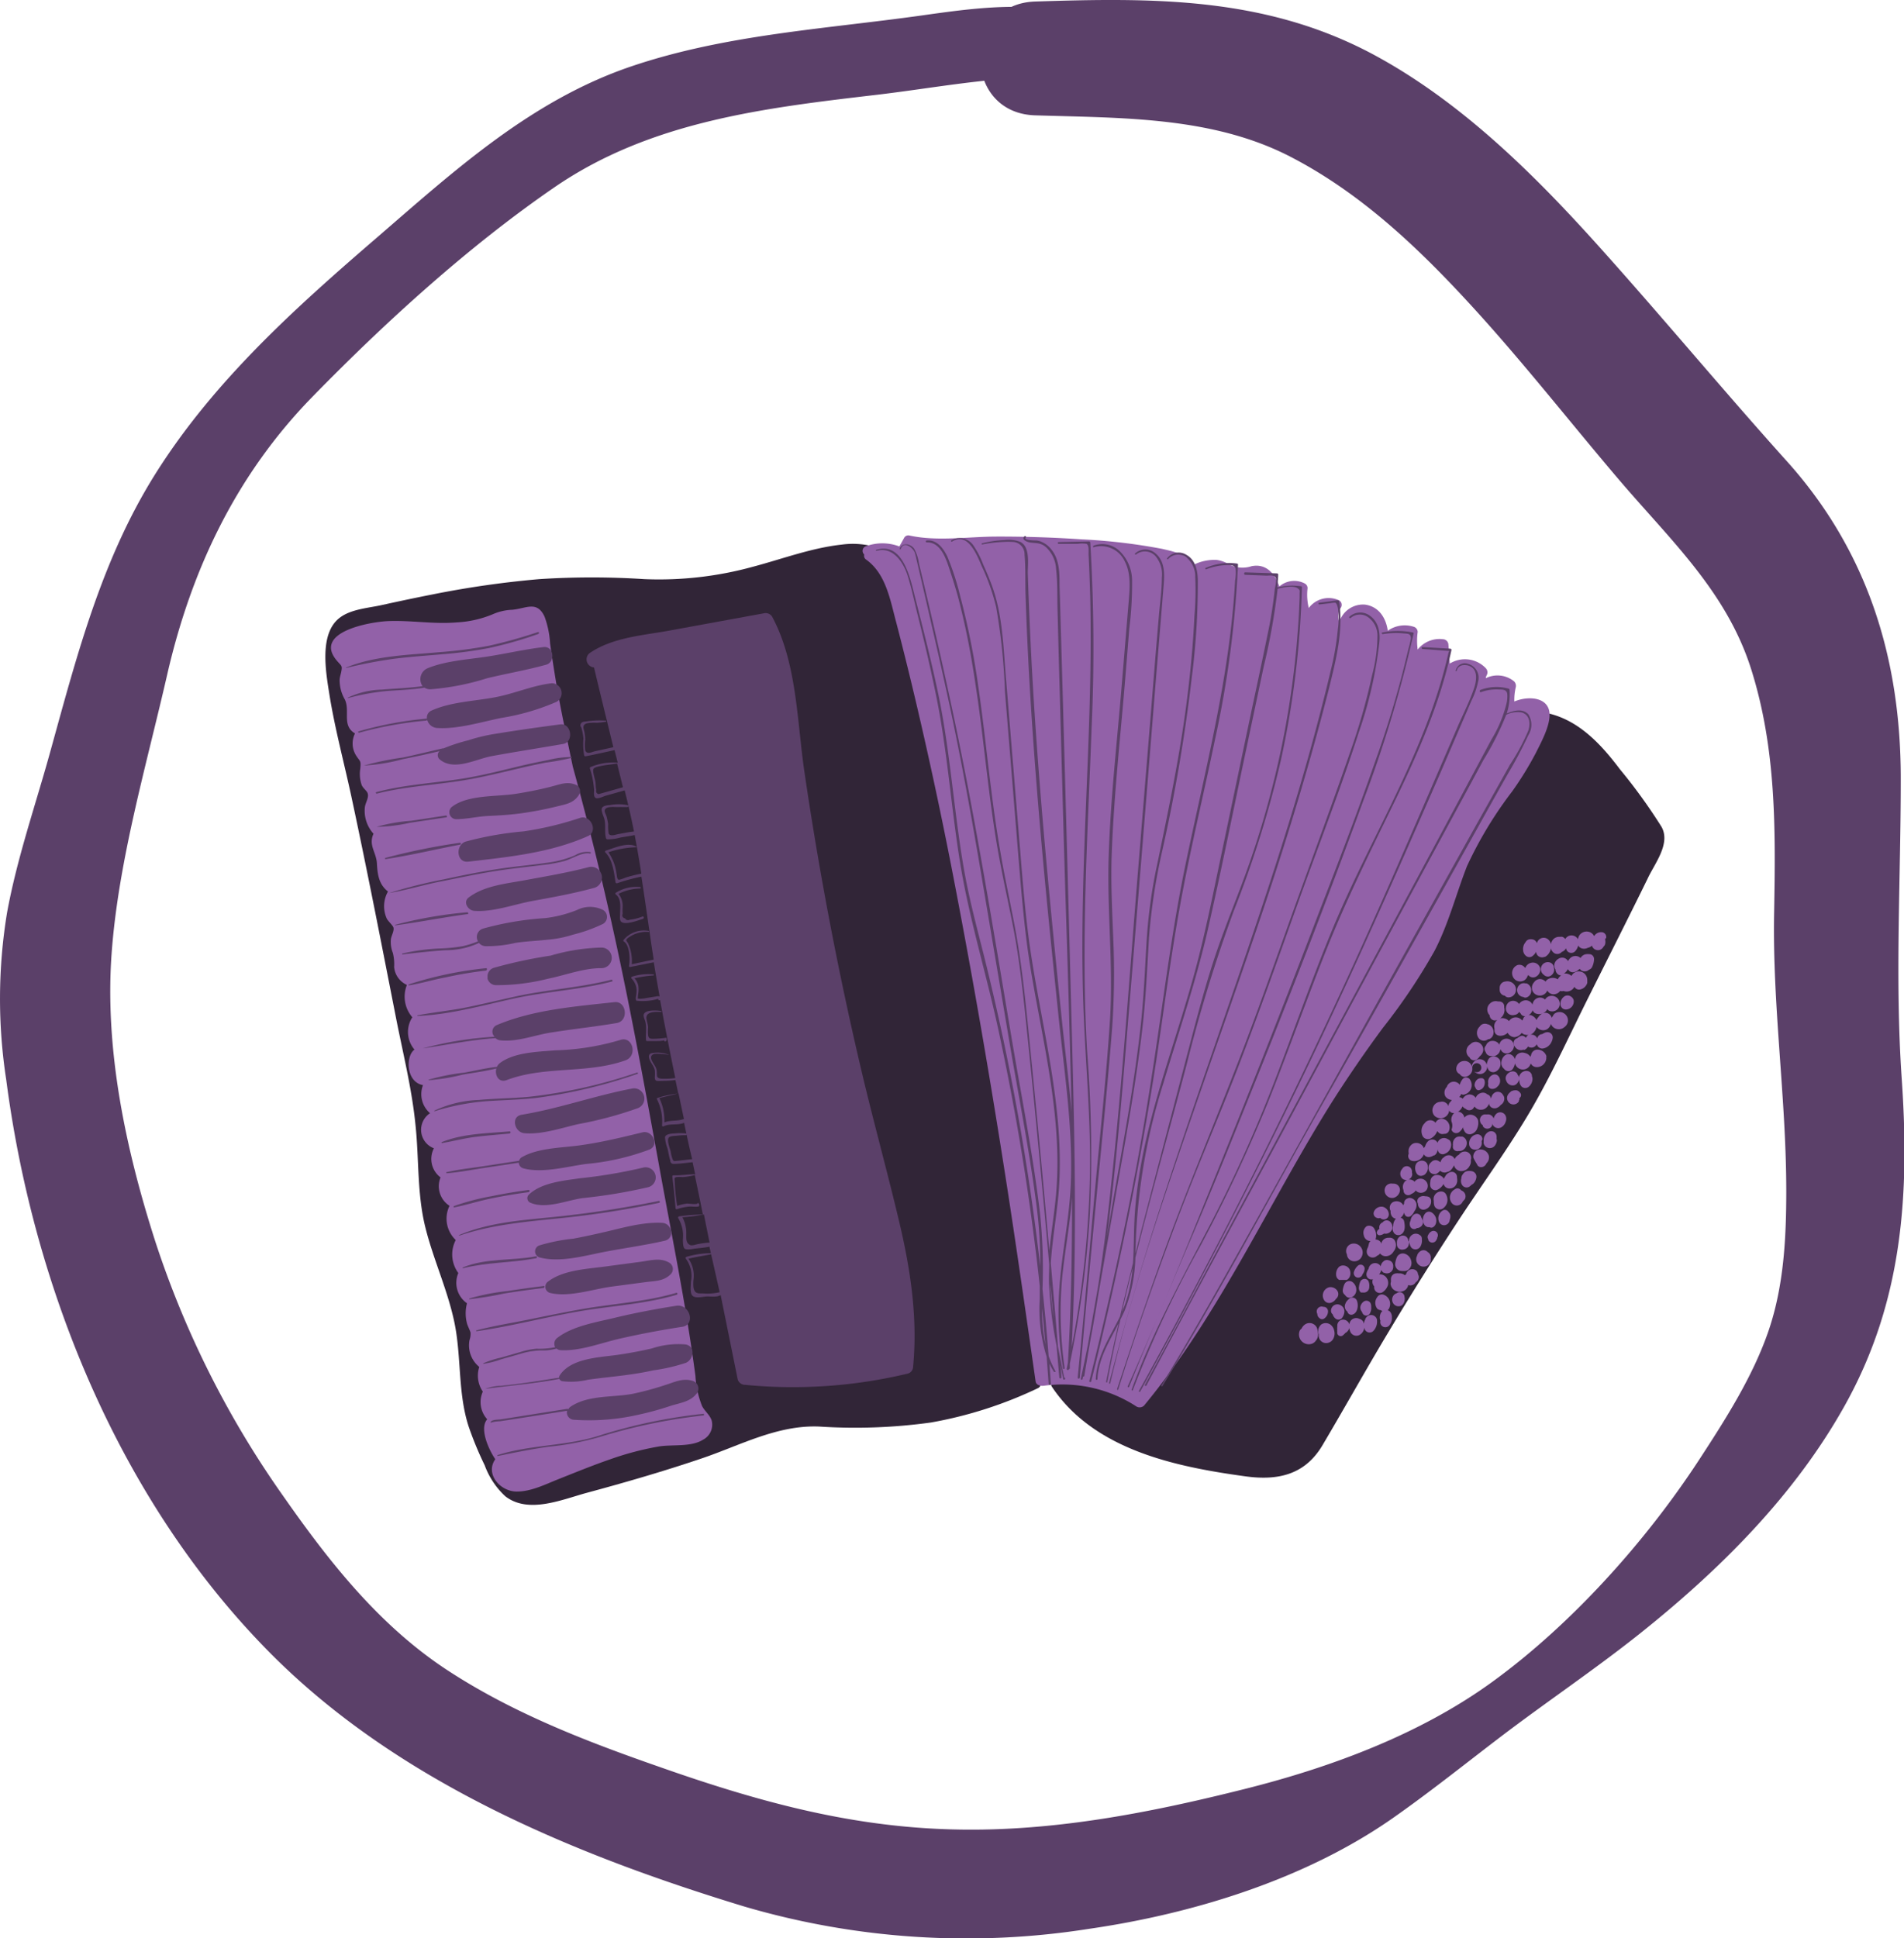 <svg xmlns="http://www.w3.org/2000/svg" viewBox="0 0 235.46 239.63">
  <defs>
    <style>
      .cls-1 {
        fill: #5b4069;
      }

      .cls-2 {
        fill: #312537;
      }

      .cls-3 {
        fill: #9261a8;
      }
    </style>
  </defs>
  <title>Ресурс 9accordeon</title>
  <g id="Слой_2" data-name="Слой 2">
    <g id="Слой_33" data-name="Слой 33">
      <path class="cls-1" d="M139.16,5.42C133.1-.93,121.65.84,113.92,1.92c-12,1.68-24.23,2.36-35.8,6.27C65.75,12.37,56.3,21,46.58,29.4,36.4,38.17,26.33,47.22,19.14,58.71,12.55,69.25,9.52,81,6.24,92.85c-1.83,6.64-4.13,13.21-5.37,20a65.55,65.55,0,0,0-.1,20.64c3.37,25.87,14.13,52.29,32.76,71C49.31,220.33,71,229.31,92.07,235.72a97.49,97.49,0,0,0,42.62,2.75c12.85-1.86,26.65-6.1,37.44-13.61,4.6-3.21,9.11-6.83,13.59-10.24,5.61-4.26,11.46-8.19,17-12.59,9.94-7.92,19.22-17.13,25.45-28.32,7.16-12.86,8-26.11,7-40.47-.84-12.37-.1-24.6-.11-37,0-14.77-4.07-28.07-14.08-39.21-7.81-8.68-15.26-17.66-23.06-26.35-8.23-9.18-17.4-18.28-28.4-24.11C156.28-.39,142.6-.29,128,.19c-9,.3-9.07,13.78,0,14.07,10.72.34,22,.11,31.72,5.19,8.42,4.38,15.36,10.89,21.75,17.81,6.54,7.07,12.46,14.67,18.7,22,6.39,7.51,13.37,13.87,16.41,23.54,3.09,9.83,3,19.7,2.82,29.89-.24,11.6,1.5,23,1.5,34.59,0,5.75-.3,11.64-2.15,17.13-1.93,5.71-5.38,11.1-8.66,16.12-6.59,10.08-15.75,20.29-25.52,27.39-8.9,6.47-19.87,10.55-30.52,13.23-12.16,3.06-24.56,5.47-37.15,5-12.43-.44-23.63-3.58-35.29-7.68C72.74,215.38,63.94,212,56,206.93c-8.75-5.53-15.1-13.56-21-22a117.72,117.72,0,0,1-15.82-31.52c-3.62-11.28-6.24-23.59-5.38-35.48.83-11.53,4.33-23.36,6.9-34.63,3-13,8.56-24.67,18-34.31,9-9.21,19.28-18.57,29.89-25.85,11.86-8.14,25.91-9.79,39.85-11.42,4.3-.51,8.57-1.22,12.88-1.69,3.37-.36,10-2.23,13,.2,3.37,2.72,8-1.59,4.86-4.86Z"/>
    </g>
    <g id="Слой_135" data-name="Слой 135">
      <g id="Слой_136" data-name="Слой 136">
        <path class="cls-2" d="M115.65,87.45c-1-5.54-1.94-11.23-4.42-16.29a.82.82,0,0,0,.21-1.12,5.39,5.39,0,0,0-1.94-1.89c-.1-.15-.2-.31-.31-.46a.46.46,0,0,0-.75,0,10,10,0,0,0-4.33-.36c-3.73.4-7.37,1.78-11,2.74a43.76,43.76,0,0,1-13.42,1.53,101.16,101.16,0,0,0-13,0A119.59,119.59,0,0,0,53.5,73.49c-2.15.42-4.3.88-6.44,1.35-1.6.34-3.65.49-5,1.5-2.64,1.94-1.76,6.76-1.33,9.49.7,4.38,1.89,8.71,2.81,13.06,1.91,8.92,3.65,17.88,5.41,26.84.87,4.45,2,8.92,2.44,13.44.44,4.22.18,8.46,1.22,12.61,1,4,2.77,7.76,3.6,11.8.86,4.22.4,8.6,1.73,12.74a42.3,42.3,0,0,0,2,4.84A9.77,9.77,0,0,0,62.5,185c2.88,2.22,7.06.37,10.12-.45,4.78-1.29,9.53-2.67,14.22-4.26s9.28-4.12,14.44-3.92a68.2,68.2,0,0,0,13.85-.5,51.48,51.48,0,0,0,13.26-4.26.71.71,0,0,0,.35-.61C125.47,143,120.81,115.13,115.65,87.45Z"/>
        <path class="cls-2" d="M205.47,102.22a67.17,67.17,0,0,0-5.14-7.11c-2.49-3.31-5.45-6.45-9.69-7.07a2,2,0,0,0-2.11-.88c-.6.1-.47,1.15.14,1.07a1.37,1.37,0,0,1,.81.1.94.94,0,0,0,.28,1.15,9.26,9.26,0,0,1-1,2.28l-1.52,2.62c-1,1.74-2,3.48-3,5.23l-5.75,9.87c-1.89,3.24-3.79,6.49-6,9.55-2,2.78-4.15,5.39-6,8.24a69.45,69.45,0,0,0-4.67,9.08q-2.35,5.07-4.91,10.06c-3.36,6.55-7,13-10.82,19.24-1.91,3.13-4,7.3-8.31,6-2.5-.75-4.91-2.37-7.51-1a.57.57,0,0,0-.2.78c5.19,7.8,15.21,9.9,23.9,11.09,4,.56,7.37-.14,9.56-3.81,2.75-4.64,5.37-9.35,8.16-14s5.68-9.26,8.66-13.8c2.81-4.29,5.84-8.45,8.48-12.84,2.8-4.65,5.05-9.64,7.47-14.49s5-9.94,7.44-14.92C204.58,106.82,206.65,104.31,205.47,102.22Z"/>
      </g>
      <g id="Слой_137" data-name="Слой 137">
        <path class="cls-3" d="M187.27,86.73a6.91,6.91,0,0,1,.17-1.73.78.78,0,0,0-.21-.77,3.25,3.25,0,0,0-3.49-.38c0-.17.11-.34.18-.52a.76.76,0,0,0-.2-.74,3.56,3.56,0,0,0-4.43-.55c-.06-.77-.11-1.54-.17-2.32a.7.7,0,0,0-.69-.69,3.42,3.42,0,0,0-3.11,1.28,7.92,7.92,0,0,1,0-2.18.68.68,0,0,0-.49-.64,3.64,3.64,0,0,0-3.21.49c-.22-1.58-1.1-3-2.83-3.23a3.07,3.07,0,0,0-3.16,2.15,1.9,1.9,0,0,1,.21-1.8.64.64,0,0,0-.23-.87,3.07,3.07,0,0,0-3.76.94,6.88,6.88,0,0,1-.15-2.45.65.65,0,0,0-.31-.56,2.8,2.8,0,0,0-3.18.35c-.54-1.54-1.57-2.87-3.43-2.51a3.62,3.62,0,0,1-2.77-.21,4,4,0,0,0-1.52-.56,5.71,5.71,0,0,0-2.94.63c-.51-1.3-2.55-1.7-3.83-2a71.32,71.32,0,0,0-10-1.18c-3.51-.24-7-.35-10.52-.34s-7.27.62-10.72-.13a.59.59,0,0,0-.65.26l-.61,1.09a5.9,5.9,0,0,0-4.2,0,.6.6,0,0,0-.14,1,.55.55,0,0,0,.21.61c2.49,1.76,3,5.05,3.75,7.81.86,3.3,1.68,6.62,2.46,9.93q2.38,10.13,4.37,20.33c2.61,13.39,4.92,26.85,7,40.33,1.19,7.73,2.29,15.48,3.4,23.22.06.45.59.59,1,.54a16.78,16.78,0,0,1,11.48,2.57.79.79,0,0,0,.94-.13c9.45-11.46,15.4-25.05,23.25-37.55q3-4.71,6.29-9.16a72.37,72.37,0,0,0,6.39-9.53c1.73-3.34,2.65-7,4-10.45A49,49,0,0,1,187,97.85a40.48,40.48,0,0,0,2.92-4.74c.67-1.33,1.78-3.36,1.71-4.87C191.52,86.17,189,86,187.27,86.73Z"/>
        <path class="cls-3" d="M88,175.59c-.23-.67-.86-1.13-1.18-1.76A11.87,11.87,0,0,1,86,170.1c-1.17-8.87-3-17.66-4.58-26.46-1.64-9-3.28-18-5.21-26.93q-2.39-11.07-5.38-21.95c-.75-3.64-1.55-7.27-2.15-10.94-.23-1.42-.45-2.83-.65-4.25a11.49,11.49,0,0,0-.69-3.34c-.94-2-2.25-1-4-.84a6.58,6.58,0,0,0-2.42.56,13.35,13.35,0,0,1-4.46,1c-2.86.24-5.64-.28-8.49-.16-2.27.1-9.44,1.38-6.22,5,.49.56.59.51.46,1.22-.06.33-.18.65-.21,1a4.77,4.77,0,0,0,.65,2.48c.67,1.44-.41,3.21,1.25,4.19a2.79,2.79,0,0,0,.1,2.67c.53.86.66.59.55,1.71a4.12,4.12,0,0,0,.18,2c.15.38.61.68.73,1,.2.54-.27,1.16-.34,1.75a4.22,4.22,0,0,0,1.07,3.27c-.65,1.42.35,2.31.42,3.66s.23,2.6,1.37,3.48a3.7,3.7,0,0,0-.15,3.35c.12.27.77.86.83,1.12.1.42-.27,1-.32,1.43a3.63,3.63,0,0,0,.24,1.69,5.68,5.68,0,0,1,.16,1.74,2.68,2.68,0,0,0,1.58,2.22,3.9,3.9,0,0,0,.67,4,3.35,3.35,0,0,0,.27,4c-1.1.74-1.09,4,1.05,4.39a3.1,3.1,0,0,0,.87,3.47,2.45,2.45,0,0,0,.48,4.34,2.85,2.85,0,0,0,.82,3.6,2.87,2.87,0,0,0,1.11,3.51,3.63,3.63,0,0,0,.77,4.23,3.86,3.86,0,0,0,.32,4.08,3.08,3.08,0,0,0,1.07,3.74,4.89,4.89,0,0,0,0,2.49c.05.23.4.93.44,1.14a2.38,2.38,0,0,1-.13.93A3.44,3.44,0,0,0,59.27,169a3.48,3.48,0,0,0,.44,3.05,3.15,3.15,0,0,0,.54,3.42c-1,1.15.19,3.76,1,4.94-1.29,1.84.62,4,2.66,4,1.81,0,3.59-.92,5.24-1.57,2.11-.84,4.22-1.7,6.37-2.44a36.71,36.71,0,0,1,5.93-1.56c1.66-.28,4.05.1,5.52-.86A2.08,2.08,0,0,0,88,175.59Z"/>
        <path class="cls-3" d="M163,164.82a2.21,2.21,0,0,0-.06-.34s0-.07,0,0a1,1,0,0,0-1.44-.8,1.22,1.22,0,0,0-.54.58,1,1,0,0,0-.2.2,1.21,1.21,0,0,0,1.34,1.71,1,1,0,0,0,.64-.44.66.66,0,0,0,.12-.17A1.28,1.28,0,0,0,163,164.82Z"/>
        <path class="cls-3" d="M165,164.53a1.25,1.25,0,0,0-.51-.79,1,1,0,0,0-1.08,0,1.1,1.1,0,0,0-.32,1.24,1,1,0,0,0,.11.61.92.92,0,0,0,1,.44,1,1,0,0,0,.71-.57A1.38,1.38,0,0,0,165,164.53Z"/>
        <path class="cls-3" d="M170.27,163.09a.75.75,0,0,0-1-.45.79.79,0,0,0-.46.55.37.37,0,0,0-.07.14,1,1,0,0,0-.06.33l-.09-.23a.71.71,0,0,0-.48-.37.8.8,0,0,0-.43-.1.84.84,0,0,0-.81.8.75.75,0,0,0-.29-.44.77.77,0,0,0-.85-.07.76.76,0,0,0-.35.7.41.41,0,0,0,0,.11.66.66,0,0,0,0,.28.8.8,0,0,0,0,.31.6.6,0,0,0,0,.23.44.44,0,0,0,.63.26,2,2,0,0,0,.37-.35.54.54,0,0,0,.15-.09,1,1,0,0,0,.33-.51,1.67,1.67,0,0,0,.18.56.82.82,0,0,0,1.1.29,1.22,1.22,0,0,0,.54-.7,1.85,1.85,0,0,0,0-.23,1.22,1.22,0,0,0,.14.33.66.66,0,0,0,1,.13A1.67,1.67,0,0,0,170.27,163.09Z"/>
        <path class="cls-3" d="M172,162.31h0a.67.67,0,0,0-.34-.3l-.07,0a.79.79,0,0,0,.23-.33,1.21,1.21,0,0,0-.75-1.62.67.67,0,0,0-.75.31,1.17,1.17,0,0,0,0,1.43.7.7,0,0,0,.45.18.8.8,0,0,0,.19.13.55.55,0,0,0-.19.21,1.28,1.28,0,0,0-.11.82.47.47,0,0,0,.06.15h0a.63.63,0,0,0,.29.72.65.65,0,0,0,.76-.1,1.41,1.41,0,0,0,.36-.84.59.59,0,0,0,0-.14A1.1,1.1,0,0,0,172,162.31Z"/>
        <path class="cls-3" d="M173.69,160.35h0a.6.6,0,0,0-.75-.57.9.9,0,0,0-.24.12.84.84,0,0,0-.31.19.87.87,0,0,0-.09,1.06.78.78,0,0,0,1,.27.87.87,0,0,0,.39-.62A.84.84,0,0,0,173.69,160.35Z"/>
        <path class="cls-3" d="M169.57,161.58a1,1,0,0,0-.09-.48h0a.58.58,0,0,0-.77-.22,1,1,0,0,0-.47.64.76.76,0,0,0,.17.64,2.56,2.56,0,0,0,.11.24.51.51,0,0,0,.88,0A1.35,1.35,0,0,0,169.57,161.58Z"/>
        <path class="cls-3" d="M167.82,160.86a.6.6,0,0,0-1-.26c.09-.06-.09.08-.09.07l-.1.11a1.12,1.12,0,0,0-.25.4.81.81,0,0,0,.16.91l.08.06a.5.5,0,0,0,.73.34C167.92,162.24,168,161.35,167.82,160.86Z"/>
        <path class="cls-3" d="M165.82,161.39a.79.79,0,0,0-1.21.79.55.55,0,0,0,.2.32,1.05,1.05,0,0,0,.41.57.58.58,0,0,0,.8-.21,1.35,1.35,0,0,0,.24-.72A.85.85,0,0,0,165.82,161.39Z"/>
        <path class="cls-3" d="M164.23,162.11a.58.58,0,0,0-.27-.47.64.64,0,0,0-.31-.07.61.61,0,0,0-.8.72l.06.18a0,0,0,0,1,0,0v0a.63.63,0,0,0,.26.49l0,0a.45.45,0,0,0,.57.07A1.08,1.08,0,0,0,164.23,162.11Z"/>
        <path class="cls-3" d="M165.33,159.51a1,1,0,0,0-1-.35,1.06,1.06,0,0,0-.58,1.58.74.74,0,0,0,1,.26,1.07,1.07,0,0,0,.46-.41l0,0A.76.76,0,0,0,165.33,159.51Z"/>
        <path class="cls-3" d="M167.2,158.47a.67.67,0,0,0-.91.24,2.46,2.46,0,0,0-.24.84.64.64,0,0,0,.28.55.65.65,0,0,0,.15.18.61.61,0,0,0,.7.1,1,1,0,0,0,.55-.92A1.2,1.2,0,0,0,167.2,158.47Z"/>
        <path class="cls-3" d="M169.34,158.91a1.26,1.26,0,0,0-.11-.51h0a.52.52,0,0,0-.34-.27.59.59,0,0,0-.64.27,2,2,0,0,0-.19.69.74.74,0,0,0,.18.65l.07.06.06,0,0,0h.1l.1,0a.67.67,0,0,0,.76-.65Z"/>
        <path class="cls-3" d="M175.34,157.5l0-.07h0v0h0a.61.61,0,0,0-.19-.33.77.77,0,0,0-1,0,.83.83,0,0,0-.27.45.49.49,0,0,0-.13.12,1.05,1.05,0,0,0-.69-.24l-.15,0a.51.51,0,0,0-.21,0,.7.7,0,0,0-.69.69l0,.38h0a.59.59,0,0,0,0,.45,1,1,0,0,0,.27.44,1.17,1.17,0,0,0,.46.26,1.23,1.23,0,0,0,.71,0,1,1,0,0,0,.68-.68.54.54,0,0,0,0-.1.77.77,0,0,0,.66-.05.79.79,0,0,0,.3-.3.74.74,0,0,0,.37-.65A.85.85,0,0,0,175.34,157.5Z"/>
        <path class="cls-3" d="M176.79,155a.9.9,0,0,0-.23-.2.72.72,0,0,0-.25-.18.71.71,0,0,0-.76.15.89.89,0,0,0-.31.5.91.91,0,1,0,1.69.64.88.88,0,0,0,0-.28A.8.8,0,0,0,176.79,155Z"/>
        <path class="cls-3" d="M174.5,155.82a1.16,1.16,0,0,0-.8-.82.81.81,0,0,0-.92.37,2.67,2.67,0,0,0-.25.93.84.84,0,0,0,.85.84.64.64,0,0,0,.2,0,.84.84,0,0,0,.49-.09A1.06,1.06,0,0,0,174.5,155.82Z"/>
        <path class="cls-3" d="M170.8,157a.92.92,0,0,0,.32.36l.06,0a.62.62,0,0,0,.33.07h.09a.78.78,0,0,0,.69-.76.43.43,0,0,0,0-.12.22.22,0,0,0,0-.08.68.68,0,0,0-.55-.65.63.63,0,0,0-.65.13.9.9,0,0,0-.34.66s0,0,0-.05a.81.81,0,0,0-1.5.31,1.41,1.41,0,0,0-.25.54.64.64,0,0,0,.22.65.59.59,0,0,0,.56.09.79.79,0,0,0,0,.62.88.88,0,0,0,.17.28.69.69,0,0,0,1,.73,1.7,1.7,0,0,0,.68-.86,1.1,1.1,0,0,0-.26-1.06,1,1,0,0,0-.84-.3.68.68,0,0,0,.18-.26A.75.75,0,0,0,170.8,157Z"/>
        <path class="cls-3" d="M168.76,156.83a.5.5,0,0,0-.84-.34,1.7,1.7,0,0,0-.49.77.57.57,0,0,0,.32.66.56.56,0,0,0,.69-.23.78.78,0,0,0,.05-.14A1.16,1.16,0,0,0,168.76,156.83Z"/>
        <path class="cls-3" d="M167,157.47a1.18,1.18,0,0,0-.1-.52.89.89,0,0,0-.8-.49.74.74,0,0,0-.53.19,1.34,1.34,0,0,0-.28.47,1.27,1.27,0,0,0-.06.47.83.83,0,0,0,.1.38.81.81,0,0,0,.3.28,9,9,0,0,1,.88,0,.54.54,0,0,0,.23-.15h0A.93.93,0,0,0,167,157.47Z"/>
        <path class="cls-3" d="M168.21,154.09a1.08,1.08,0,0,0-1.1-.3.93.93,0,0,0-.6,1.16.75.75,0,0,0,.06.13.89.89,0,0,0,.65.82,1,1,0,0,0,1.16-.5A1.13,1.13,0,0,0,168.21,154.09Z"/>
        <path class="cls-3" d="M172.5,153.4a.69.69,0,0,0-.7-.37l-.14,0a.88.88,0,0,0-.81.62.94.94,0,0,0,0,.16l0,0v0a.76.76,0,0,0-.73-.56h0a.43.43,0,0,0,0-.07A1.53,1.53,0,0,0,170,152a.74.74,0,0,0-1-.39,1,1,0,0,0-.35,1.09.86.86,0,0,0,.84.74h0a.66.66,0,0,0-.21.35,3.17,3.17,0,0,1-.12.44,1,1,0,0,0-.12.71.74.74,0,0,0,.62.53.77.77,0,0,0,.64-.22.8.8,0,0,0,.37-.28.87.87,0,0,0,.75.34,1.11,1.11,0,0,0,.92-.59A1.19,1.19,0,0,0,172.5,153.4Z"/>
        <path class="cls-3" d="M174.23,153.76a.65.65,0,0,0,0-.24c0-.05-.08-.13-.1-.19v0h0c0,.06,0,.06,0,0a.38.38,0,0,0,0-.1h0a.66.66,0,0,0-.38-.42.68.68,0,0,0-.72.13.88.88,0,0,0-.28.69v.05a1.49,1.49,0,0,0,0,.21.64.64,0,0,0,.8.59A.75.75,0,0,0,174.23,153.76Z"/>
        <path class="cls-3" d="M175.83,153.19a.28.28,0,0,0,0-.13.48.48,0,0,0-.24-.36l0,0a.81.81,0,0,0-1,0,.9.9,0,0,0-.25,1.12,1,1,0,0,0,.23.46.7.7,0,0,0,1.07-.14A1.41,1.41,0,0,0,175.83,153.19Z"/>
        <path class="cls-3" d="M177.74,153a.54.54,0,0,0-.71-.76.91.91,0,0,0-.39.41l0,0a.5.5,0,0,0,0,.58.3.3,0,0,0,0,.1.55.55,0,0,0,1-.05A.49.49,0,0,0,177.74,153Z"/>
        <path class="cls-3" d="M171.32,150.9a.55.55,0,0,0-.32.22.67.67,0,0,0-.41.81.58.58,0,0,0-.32.46.33.33,0,0,0,.33.33,1,1,0,0,0,.56-.21.87.87,0,0,0,1-.55C172.32,151.46,171.93,150.75,171.32,150.9Z"/>
        <g>
          <path class="cls-3" d="M175.93,151.13v0S175.92,151.21,175.93,151.13Z"/>
          <path class="cls-3" d="M175.89,150.78a1.33,1.33,0,0,0-.09-.21l-.06-.1,0-.05a.52.52,0,0,0-.28-.3.58.58,0,0,0-.67.09,1.12,1.12,0,0,0-.35.71.8.8,0,0,0,0,.79.52.52,0,0,0,.7.18l.08-.06a.78.78,0,0,0,.77-.68c0-.05,0-.12,0-.14A1,1,0,0,0,175.89,150.78Z"/>
        </g>
        <g>
          <path class="cls-3" d="M177.59,150.63a1.25,1.25,0,0,0-.58-.75.61.61,0,0,0-.71.09,1.17,1.17,0,0,0-.16,1.44.67.67,0,0,0,.47.31h.17a.45.45,0,0,0,.45,0,.83.83,0,0,0,.35-.49A1.18,1.18,0,0,0,177.59,150.63Z"/>
          <path class="cls-3" d="M176.49,150.9h0Z"/>
          <polygon class="cls-3" points="176.5 150.93 176.5 150.93 176.5 150.93 176.5 150.93"/>
        </g>
        <path class="cls-3" d="M179.36,150.45a.66.66,0,0,0-.2-.58l-.1-.13a.55.55,0,0,0-.53-.14,1.13,1.13,0,0,0-.6,1.38.68.68,0,0,0,.66.5.71.71,0,0,0,.66-.5,1.55,1.55,0,0,0,.05-.23h0a.67.67,0,0,0,.06-.28Z"/>
        <path class="cls-3" d="M180.86,147.25l-.18-.1a.54.54,0,0,0-.78-.1l0,0a1.13,1.13,0,0,0-.3,1.76.79.79,0,0,0,1.3-.28,1.6,1.6,0,0,0,.25-.27A.76.76,0,0,0,180.86,147.25Z"/>
        <path class="cls-3" d="M178.82,147.66a.66.66,0,0,0-.6-.35.94.94,0,0,0-.91,1.16v0a1.85,1.85,0,0,0,.06.57.71.71,0,0,0,1,.41,1.3,1.3,0,0,0,.6-.81A1.39,1.39,0,0,0,178.82,147.66Z"/>
        <path class="cls-3" d="M176.73,148a1,1,0,0,0-.48-.1.87.87,0,0,0-.8.19.59.59,0,0,0-.1.71l0,0a.84.84,0,0,0,.13.46.64.64,0,0,0,.7.28.62.62,0,0,0,.19-.07h0a1,1,0,0,0,.61-1A.57.57,0,0,0,176.73,148Z"/>
        <path class="cls-3" d="M174.41,148.11a.54.54,0,0,0-.35.06.63.63,0,0,0-.42.53v.05c0,.09-.07.18-.1.27a.87.87,0,0,0-.37-.39,1,1,0,0,0-.92,0,.79.79,0,0,0-.35.91.35.35,0,0,0,.07.15,1.13,1.13,0,0,0,.12.62.76.76,0,0,0,.54.37.69.69,0,0,0-.11.13,1.29,1.29,0,0,0-.23.69.2.2,0,0,0,0,.08.88.88,0,0,0,.14.91.68.68,0,0,0,.89.09c.51-.36.43-1.11.31-1.63a.58.58,0,0,0-.43-.4,1.09,1.09,0,0,0,.41-.55l0-.1.08.19a.49.49,0,0,0,.81.22,1.48,1.48,0,0,0,.41-.56,1.2,1.2,0,0,0,.27-.79A.89.89,0,0,0,174.41,148.11Z"/>
        <path class="cls-3" d="M171,149.2a1,1,0,0,0-1.11.66.58.58,0,0,0,.4.72.56.56,0,0,0,.39,0l.14.11a.63.63,0,0,0,.93-.59A1,1,0,0,0,171,149.2Z"/>
        <path class="cls-3" d="M172.39,146.34l-.17,0a.83.83,0,0,0-.87.38.93.93,0,0,0,1,1.37,1.06,1.06,0,0,0,.75-.77A.78.78,0,0,0,172.39,146.34Z"/>
        <path class="cls-3" d="M176.31,146a.89.89,0,0,0-1-.2.75.75,0,0,0-.37.31.63.63,0,0,0-.12-.11.85.85,0,0,0-.63-.17.75.75,0,0,0,.42-.45.64.64,0,0,0,0-.41.77.77,0,0,0-.1-.49.64.64,0,0,0-.93-.17.63.63,0,0,0-.18.22h0a.82.82,0,0,0-.2.35.85.85,0,0,0,.08.66.7.7,0,0,0,.63.35H174a1,1,0,0,0-.17.1,1,1,0,0,0-.26,1.16.61.61,0,0,0,.08.34.58.58,0,0,0,.78.2l.14-.09a1.12,1.12,0,0,0,.45-.33l.06-.09.09.09a.78.78,0,0,0,.31.17.87.87,0,0,0,.92-.3A.88.88,0,0,0,176.31,146Z"/>
        <path class="cls-3" d="M180.18,145.59s0-.05,0-.08,0-.08,0,0a.63.63,0,0,0-.79-.61,1.09,1.09,0,0,0-.53.33.76.76,0,0,0-.12.19,1,1,0,0,0-.18.33,1,1,0,0,0-.16-.22,1,1,0,0,0-.92-.24.83.83,0,0,0-.59.81,1.4,1.4,0,0,0,0,.58.65.65,0,0,0,.79.45,1.7,1.7,0,0,0,.84-.75.76.76,0,0,0,.74.56.93.93,0,0,0,.84-.52,1,1,0,0,0,.11-.51A1.63,1.63,0,0,0,180.18,145.59Z"/>
        <path class="cls-3" d="M182.06,144.81a1.42,1.42,0,0,0-.71,0,.8.8,0,0,0-.43.35.78.78,0,0,0-.2.54.94.94,0,0,0,.09.8.66.66,0,0,0,.88.23,2.48,2.48,0,0,0,.3-.25.87.87,0,0,0,.23-.16,1.3,1.3,0,0,0,.33-.61A.7.7,0,0,0,182.06,144.81Z"/>
        <path class="cls-3" d="M184.12,142.9a1.07,1.07,0,0,0-1.32-.75.88.88,0,0,0-.59,1,6.06,6.06,0,0,0,.44.78.6.6,0,0,0,.08.16.55.55,0,0,0,.41.21.71.71,0,0,0,.68-.47A1,1,0,0,0,184.12,142.9Z"/>
        <path class="cls-3" d="M181.93,143.13v0a.77.77,0,0,0-.75-.76.89.89,0,0,0-.76.39,1.13,1.13,0,0,0-.53.55v0a.76.76,0,0,0-.71-.48.85.85,0,0,0-.64.27l-.13.09a1.1,1.1,0,0,0-.27.51v0a.94.94,0,0,0-.18-.12.18.18,0,0,0-.07-.05.71.71,0,0,0-.9.16.88.88,0,0,0-.21,1.14.72.72,0,0,0,.55.33.49.49,0,0,0,.36-.07l0,0a1.21,1.21,0,0,0,.4-.35.8.8,0,0,0,.73.21l.13-.05a.72.72,0,0,0,.43-.2,1.81,1.81,0,0,0,.43-.64.93.93,0,0,0,.78.72,1.14,1.14,0,0,0,1.12-.58,1.23,1.23,0,0,0,.18-.46,1.32,1.32,0,0,0,0-.34C181.94,143.23,181.94,143.18,181.93,143.13Z"/>
        <path class="cls-3" d="M176.57,144.28a.71.71,0,0,0-.54-.76.83.83,0,0,0-.92.4,1.22,1.22,0,0,0,.07,1.13.6.6,0,0,0,.79.27.53.53,0,0,0,.34-.23.05.05,0,0,0,0,0A1,1,0,0,0,176.57,144.28Z"/>
        <path class="cls-3" d="M179.37,141.12a.55.55,0,0,0-.3-.26.84.84,0,0,0-1.1.1.94.94,0,0,0-.2.33.69.69,0,0,0-.29-.32.74.74,0,0,0-.87.12,1.41,1.41,0,0,0-.37.64,1.14,1.14,0,0,0-.15.23h0a1,1,0,0,0-1.36-.56,1.12,1.12,0,0,0-.51.64,1.47,1.47,0,0,0,0,.59.62.62,0,0,0,.38.89,1.22,1.22,0,0,0,1.19-.35,1.35,1.35,0,0,0,.3-.47.55.55,0,0,0,.25.27.72.72,0,0,0,.5.07,1.27,1.27,0,0,0,.45-.19l.08,0a.78.78,0,0,0,.36-.48,1.46,1.46,0,0,0,.1-.32l0,0a.85.85,0,0,0,0,.23.61.61,0,0,0,.87.35,1.17,1.17,0,0,0,.74-.91A1,1,0,0,0,179.37,141.12Z"/>
        <path class="cls-3" d="M180.87,140.53a.5.5,0,0,0-.21,0,.84.84,0,0,0-.56.08.9.9,0,0,0-.42.79,1,1,0,0,0,0,.25.93.93,0,0,0,0,.27.58.58,0,0,0,.73.38.8.8,0,0,0,.53-.13,1,1,0,0,0,.45-.81A.84.84,0,0,0,180.87,140.53Z"/>
        <path class="cls-3" d="M183.33,140.86a.62.62,0,0,0-.62-.62,1.06,1.06,0,0,0-.83.48,1.14,1.14,0,0,0-.17.9.7.7,0,0,0,.34.43.89.89,0,0,0,.56.08.8.8,0,0,0,.63-.73,1.21,1.21,0,0,0,0-.18.78.78,0,0,1,0-.22l0,.06Z"/>
        <path class="cls-3" d="M185.08,140.84c0-.12,0-.13,0-.05s0,.06,0,0l0-.13a.19.19,0,0,0,0-.08.7.7,0,0,0-.33-.64.75.75,0,0,0-.84.11,1.29,1.29,0,0,0-.43.78.71.71,0,0,0,0,.14v.15a1.09,1.09,0,0,0,0,.25.79.79,0,0,0,1.44.19,1.3,1.3,0,0,0,.18-.46A.38.38,0,0,0,185.08,140.84Z"/>
        <path class="cls-3" d="M186.14,137.85a.73.73,0,0,0-1.1-.14,1.29,1.29,0,0,0-.33.57.7.7,0,0,0-.25-.35.72.72,0,0,0-.59-.14,1.38,1.38,0,0,0-.35,0,.7.7,0,0,0-.48.85.7.7,0,0,0,.34.48.56.56,0,0,0,0,.12.64.64,0,0,0,1.16-.15l0-.16a.25.25,0,0,0,0-.07v0h0a.3.3,0,0,0,0-.08.59.59,0,0,0,0,.13.77.77,0,0,0,1.13.46,1.2,1.2,0,0,0,.55-.75A.88.88,0,0,0,186.14,137.85Z"/>
        <path class="cls-3" d="M186,135.61a.66.66,0,0,0-.12-.22.73.73,0,0,0-1-.32.89.89,0,0,0-.43.55,1,1,0,0,0-.11.23s0-.09,0-.14a.57.57,0,0,0-.42-.41.78.78,0,0,0-.49-.21,1,1,0,0,0-.94.64v0a.91.91,0,0,0-.88-.41,1,1,0,0,0-.71.52.88.88,0,0,0-.45-.2,1.07,1.07,0,0,0,.14-.16,1,1,0,0,0,.11-.23.43.43,0,0,0,.3.09,1.2,1.2,0,0,0,.81-1.83.57.57,0,0,0-1,0,1.54,1.54,0,0,0-.28.61.91.91,0,0,0-.31-.27.89.89,0,0,0-1.07.15.81.81,0,0,0-.23.39.69.69,0,0,0-.18.24,1,1,0,0,0,0,.91,1,1,0,0,0,.81.45.9.9,0,0,0-.14.2.47.47,0,0,0-.14.14.72.72,0,0,0-.14.41.62.62,0,0,0,0,.13l0,.14c0,.08,0,.08,0,0a.62.62,0,0,0,.6.6l.1,0a1.14,1.14,0,0,0-.33,1.05,1.29,1.29,0,0,1,0,1,.61.61,0,0,0,1,.27,2,2,0,0,0,.45-.58s0,0,0,0,0,.13,0,.17a2.37,2.37,0,0,0,.17.36.71.71,0,0,0,.81.33,1.13,1.13,0,0,0,.78-.78,1.67,1.67,0,0,0,.08-.91,1,1,0,0,0-1.21-.67,1,1,0,0,0-.49.33.85.85,0,0,0-.7-.73h-.09a1.34,1.34,0,0,0,.56-.66l.06.06a.76.76,0,0,0,.34.24.52.52,0,0,0,.18.12.64.64,0,0,0,.71-.13,1.79,1.79,0,0,0,.2-.28v0a.67.67,0,0,0,.16.18.9.9,0,0,0,.68.22.85.85,0,0,0,.5-.16,1.15,1.15,0,0,0,.46-.63.45.45,0,0,1,0,.11.72.72,0,0,0,.32.42.81.81,0,0,0,.53.07,1.12,1.12,0,0,0,.59-.4A.89.89,0,0,0,186,135.61Z"/>
        <path class="cls-3" d="M179.15,138.88a1,1,0,0,0-.88-.56.85.85,0,0,0-.75.5.18.18,0,0,0-.05-.07.84.84,0,0,0-1.19,0l-.1.12a1.38,1.38,0,0,0-.35.61,1.47,1.47,0,0,0,.11,1,.76.76,0,0,0,1,.27,1.65,1.65,0,0,0,.79-.9l.08.07.09.1a.68.68,0,0,0,.68.16l0,0a.58.58,0,0,0,.62-.41A1.1,1.1,0,0,0,179.15,138.88Z"/>
        <path class="cls-3" d="M178.86,136.4a.76.76,0,0,0-.73-.17h0a1,1,0,0,0-.9.63,1,1,0,0,0,.18,1.1,1.07,1.07,0,1,0,1.48-1.55Z"/>
        <path class="cls-3" d="M188.06,135.2a1,1,0,0,0-.33-.33.53.53,0,0,0-.2-.07.62.62,0,0,0-.19,0q-.27,0-.06,0c-.07,0-.32.08-.36.1a.47.47,0,0,0-.15.13,1.1,1.1,0,0,0-.29.32.8.8,0,0,0,.47,1.17.79.79,0,0,0,.88-.35l0-.06c0-.06.05-.12.07-.17s0,0,0,0h0l0-.07s0,0,0-.06a.07.07,0,0,1,0-.05h0A.44.44,0,0,0,188.06,135.2Z"/>
        <path class="cls-3" d="M183.59,133.59a.4.4,0,0,0-.45-.29.69.69,0,0,0-.51.21,1,1,0,0,0-.28.62.55.55,0,0,0,.12.35.4.4,0,0,0,.37.31.84.84,0,0,0,.65-.44A1.06,1.06,0,0,0,183.59,133.59Z"/>
        <path class="cls-3" d="M185.39,133.17a.38.38,0,0,0-.08-.11.58.58,0,0,0-.59-.21.93.93,0,0,0-.67,1.11.5.5,0,0,0,.33.65.82.82,0,0,0,.79-.26A.92.92,0,0,0,185.39,133.17Z"/>
        <path class="cls-3" d="M189.45,133.06v0a.65.65,0,0,0-.48-.63.91.91,0,0,0-1,.43.93.93,0,0,0-.14.36.62.62,0,0,0-.18-.38l0-.07v0h0a.71.71,0,0,0-.54-.32,1,1,0,0,0-.83.53.66.66,0,0,0,0,.65.83.83,0,0,0,1,.54.8.8,0,0,0,.43-.36.88.88,0,0,0,.18-.39.59.59,0,0,0,0,.13,1.11,1.11,0,0,0,.28.79.68.68,0,0,0,.91,0,1.3,1.3,0,0,0,.39-.63,1.41,1.41,0,0,0,.05-.35A1,1,0,0,0,189.45,133.06Z"/>
        <path class="cls-3" d="M191.25,130.61a1.16,1.16,0,0,0-1.11-.84.8.8,0,0,0-.8.7,1.67,1.67,0,0,0-.08.2,1,1,0,0,0-.34-.35,1.18,1.18,0,0,0-.37-.14.91.91,0,0,0-1.08.4,1.06,1.06,0,0,0-.13.39.9.9,0,0,0-.42-.55.73.73,0,0,0-.87.11,1.21,1.21,0,0,0-.38,1,.83.83,0,0,0,.33.61.66.66,0,0,0,1,.11,1.61,1.61,0,0,0,.35-.79.9.9,0,0,0,.08.21,1,1,0,0,0,1.87-.2.82.82,0,0,0,.59.45,1.17,1.17,0,0,0,1.33-1.29Z"/>
        <path class="cls-3" d="M185.49,131.06a1,1,0,0,0-.67-.45.76.76,0,0,0-.84.55,0,0,0,0,1,0,0h0a1.19,1.19,0,0,0-.12.51.93.93,0,0,0-.24-.46.92.92,0,0,0-1.16-.09,1,1,0,0,0-.42.55,1.24,1.24,0,0,0,0,.27.94.94,0,0,0-.95-.77,1,1,0,0,0-1,1,.71.71,0,0,0,.44.63.69.69,0,0,0,.76.32,1,1,0,0,0,.79-1,.56.56,0,1,1,.22.34.55.55,0,0,0,.19.15.89.89,0,0,0,.73.16.94.94,0,0,0,.7-.94,1.2,1.2,0,0,0,.13.39.7.7,0,0,0,.95.25A1.12,1.12,0,0,0,185.49,131.06Z"/>
        <path class="cls-3" d="M183.16,129.11a.89.89,0,0,0-1.33,0,1,1,0,0,0-.47,1,.9.9,0,0,0,.37.61.61.61,0,0,0,1,.18,1.16,1.16,0,0,0,.25-.29,1.25,1.25,0,0,0,.41-.57A.92.92,0,0,0,183.16,129.11Z"/>
        <path class="cls-3" d="M186.45,128.43a.89.89,0,0,0-1,.61.7.7,0,0,0,0,.14,1,1,0,0,0-1.21-.43.87.87,0,0,0-.48.52.55.55,0,0,0-.15.57,1.34,1.34,0,0,0,.12.24v0a.68.68,0,0,0,.63.48h.06a1,1,0,0,0,.42,0,1,1,0,0,0,.71-.84l.08.12a.76.76,0,0,0,.87.38,1,1,0,0,0,.73-.88A.93.93,0,0,0,186.45,128.43Z"/>
        <path class="cls-3" d="M184.55,127.06a1,1,0,0,0-.49-.41l-.06,0a.86.86,0,0,0-.59-.05.72.72,0,0,0-.42.32,1.07,1.07,0,0,0-.08,1.49.81.81,0,0,0,1.11.07.42.42,0,0,0,.27-.07.86.86,0,0,0,.4-.64A1,1,0,0,0,184.55,127.06Z"/>
        <path class="cls-3" d="M193.74,125.61a1.1,1.1,0,0,0-.6-.45,1.07,1.07,0,0,0-.78.09.65.65,0,0,0-.3.33,1.4,1.4,0,0,0-.16.26.85.85,0,0,0-.78-.63,1.12,1.12,0,0,0-.87.54.69.69,0,0,0-.11.13.9.9,0,0,0-.12.24,1.19,1.19,0,0,0-.71-.61.65.65,0,0,0-.28,0,1.18,1.18,0,0,0,.51-.61.64.64,0,0,0,.44.42,1.14,1.14,0,0,0,1.25-.37.7.7,0,0,0,.11-.21h0a.61.61,0,0,0,.33.26.94.94,0,0,0,1.22-.94,1,1,0,0,0-1.46-.83.84.84,0,0,0-.35.35.93.93,0,0,0-1.41.19,1,1,0,0,0-.15.47.35.35,0,0,0-.06-.14.91.91,0,0,0-1-.4,1,1,0,0,0-.61.43.87.87,0,0,0-1.39-.09,1,1,0,0,0-.21.84.8.8,0,0,0,.59.6.77.77,0,0,0,.45,0,.73.73,0,0,0,.58-.39.91.91,0,0,0,.18.21.56.56,0,0,0,.59.33.55.55,0,0,0-.26.26c0,.1-.09.19-.13.29h0a1.09,1.09,0,0,0-.52-.36,1,1,0,0,0-1,.27.61.61,0,0,0-.12.16,1,1,0,0,0-.57-.34,1,1,0,0,0-.53,0,1.25,1.25,0,0,0,.51-1.35v0a1,1,0,0,0,0-.17.59.59,0,0,0-.58-.57.55.55,0,0,0-.18,0,1,1,0,0,0-1,.25,1,1,0,0,0-.3,1,1,1,0,0,0,.26.45h0a.65.65,0,0,0,.82.62l.14-.05a1,1,0,0,0-.25.28,1,1,0,0,0-.11.79.35.35,0,0,0,0,.14.67.67,0,0,0,.18.56.83.83,0,0,0,.59.2,1.32,1.32,0,0,0,.86-.37h0a1,1,0,0,0,.82.54,1.18,1.18,0,0,0,.91-.54.73.73,0,0,0,.41.23,1.09,1.09,0,0,0,.57,0l-.1,0a.85.85,0,0,0-.37.4.53.53,0,0,0-.63-.23,1.48,1.48,0,0,0-.43.27.73.73,0,0,0-.26.14.67.67,0,0,0,0,.94.57.57,0,0,0,.12.15.86.86,0,0,0,.8.22c.2-.09.22-.1.08,0l.12,0a.77.77,0,0,0,.27-.17.7.7,0,0,0,.19-.26.66.66,0,0,0,.27.12.69.69,0,0,0,.72-.25l0,0a.42.42,0,0,0,.11-.15.76.76,0,0,0,.06.16.71.71,0,0,0,.61.38,1.34,1.34,0,0,0,.91-.46,1.18,1.18,0,0,0,.23-.35,1.35,1.35,0,0,0,.16-.58.64.64,0,0,0-.46-.61.79.79,0,0,0-.59.08.89.89,0,0,0-.25.14.4.4,0,0,0-.11,0,.67.67,0,0,0-.5.53.75.75,0,0,0-.87-.45,1.14,1.14,0,0,0,.47-.35,1.45,1.45,0,0,0,.32-.63s0,0,0,0a1,1,0,0,0,1.29.29,1.15,1.15,0,0,0,.48-.66,1,1,0,0,0,.46.53,1.08,1.08,0,0,0,1.25-.17A1,1,0,0,0,193.74,125.61Z"/>
        <path class="cls-3" d="M194.61,123.66a.78.78,0,0,0-.42-.5l0,0a.71.71,0,0,0-.79.07,1.14,1.14,0,0,0-.43.91.68.68,0,0,0,.67.67A1,1,0,0,0,194.61,123.66Z"/>
        <g>
          <path class="cls-3" d="M194.14,121.47Z"/>
          <path class="cls-3" d="M196.75,118A1.71,1.71,0,0,0,196,118a1,1,0,0,0-.56.48l0-.06a.94.94,0,0,0-1.3.08,1.5,1.5,0,0,0-.23.33.75.75,0,0,0-.15-.2.83.83,0,0,0-1.05-.08,1,1,0,0,0-.34.32.88.88,0,0,0,0,1,.65.65,0,0,0,.13.41.69.69,0,0,0,.57.32,1,1,0,0,0-.42.48,1.17,1.17,0,0,0-1.25,0,.77.77,0,0,0-.26.28.9.9,0,0,0-.19-.15.87.87,0,0,0-1.24.24s0,0,0,0l0,0a1,1,0,0,0-.16,1.13,1,1,0,0,0,1.8-.12.91.91,0,0,0,.58.45,1,1,0,0,0,1-.39l0,0a.89.89,0,0,0,.43,0,1.08,1.08,0,0,0,1.34-.52l0,0a.66.66,0,0,0,.78.32,1.19,1.19,0,0,0,.81-.79.57.57,0,0,0,0-.18.76.76,0,0,0,0-.21,1.06,1.06,0,0,0-.75-1,1,1,0,0,0-1.2.52,1.16,1.16,0,0,0-.94-.29,1.23,1.23,0,0,0,.47-.54l.09.08a.65.65,0,0,0,.73.27,1.49,1.49,0,0,0,.66-.4,1,1,0,0,0,.24.22.79.79,0,0,0,.92-.11.66.66,0,0,0,.35-.28,2.31,2.31,0,0,0,.27-1A.62.62,0,0,0,196.75,118Z"/>
        </g>
        <path class="cls-3" d="M188.91,121.64a.42.42,0,0,0-.14-.06l-.14,0a.74.74,0,0,0-.64.12l-.11.09a.88.88,0,0,0-.22.9.84.84,0,0,0,.73.57.41.41,0,0,0,.38.06.85.85,0,0,0,.59-.81A.92.92,0,0,0,188.91,121.64Z"/>
        <path class="cls-3" d="M187.16,121.62a1.08,1.08,0,0,0-1-.27h0a.75.75,0,0,0-.32.1.79.79,0,0,0-.38.71,1.75,1.75,0,0,0,0,.24.71.71,0,0,0,.64.7.56.56,0,0,0,.4.21.92.92,0,0,0,.88-.54A1,1,0,0,0,187.16,121.62Z"/>
        <path class="cls-3" d="M190.46,119.67a.93.93,0,0,0-1.13-.63,1,1,0,0,0-.7.63l-.08-.07a.83.83,0,0,0-.9-.28,1.07,1.07,0,0,0-.19,1.87,1,1,0,0,0,1.06,0,1,1,0,0,0,.41-.6l.12,0,.06.08a.75.75,0,0,0,.86.07A1,1,0,0,0,190.46,119.67Z"/>
        <path class="cls-3" d="M192.16,119.63l0-.09a.72.72,0,0,0-.54-.56.86.86,0,0,0-.7,1.54.69.69,0,0,0,1,0A.86.86,0,0,0,192.16,119.63Z"/>
        <path class="cls-3" d="M198.62,116h0a.61.61,0,0,0-.41-.73,1,1,0,0,0-1.07.47l0,0a1,1,0,0,0-.64-.53,1.09,1.09,0,0,0-1.22.48,1.26,1.26,0,0,0-.14.44.87.87,0,0,0-.57-.45.88.88,0,0,0-1,.42.79.79,0,0,0-.35-.27.8.8,0,0,0-.31,0,1,1,0,0,0-.76.24,1.1,1.1,0,0,0-.35.68,1,1,0,0,0-.34-.6.85.85,0,0,0-1.29.21,1.45,1.45,0,0,0-.11.25.69.69,0,0,0-.63-.48s0,0,0,0a.67.67,0,0,0-.28,0,.65.65,0,0,0-.49.36,1.23,1.23,0,0,0-.3.7.47.47,0,0,0,0,.21.94.94,0,0,0,.32.75.65.65,0,0,0,.77.1,1.55,1.55,0,0,0,.52-.59v0a.7.7,0,0,0,.43.64.76.76,0,0,0,.61,0l.07,0a1.45,1.45,0,0,0,.69-.94l0-.16a1.07,1.07,0,0,0,.45.65.74.74,0,0,0,.92-.16.91.91,0,0,0,.37-.24.64.64,0,0,0,.14-.22l0,0a2,2,0,0,0,.11.28.66.66,0,0,0,1,.13,1.6,1.6,0,0,0,.41-.74.78.78,0,0,0,.55.38,1,1,0,0,0,.64-.1,1,1,0,0,0,.51-.27.09.09,0,0,0,0,0,.77.77,0,0,0,1.05.5.8.8,0,0,0,.38-.37.61.61,0,0,0,.21-.37,1.09,1.09,0,0,0,0-.44c0-.07,0-.14,0-.2Z"/>
      </g>
      <g id="Слой_138" data-name="Слой 138">
        <g>
          <path class="cls-1" d="M77.57,116.39l0,0Z"/>
          <path class="cls-1" d="M111.16,150.88c-1.44-6.06-3.1-12.07-4.54-18.13q-4.37-18.47-7.13-37.25c-.94-6.32-.91-13.49-4-19.25a.94.94,0,0,0-1-.43L82.57,78c-3.27.58-6.9.84-9.7,2.78a1,1,0,0,0,.59,1.74c.78,3.29,1.59,6.57,2.39,9.86l-2.27.5c-.42.1-1,.44-1.21-.11a5.15,5.15,0,0,1,0-1.3,6.54,6.54,0,0,0-.08-.89c-.1-.49-.36-.92.26-1.15a5.28,5.28,0,0,1,1.26-.07,8.69,8.69,0,0,0,1.13-.13c.08,0,0-.13,0-.13a10.71,10.71,0,0,0-2.53.11c-.24,0-.52.06-.61.33s.05.28.09.43a6.08,6.08,0,0,1,.26,1.35,8.41,8.41,0,0,0,.09,2.07.16.16,0,0,0,.2.11c1.19-.23,2.38-.5,3.56-.76l.39,1.55h0a7.32,7.32,0,0,0-3.33.53.16.16,0,0,0-.11.2,10.6,10.6,0,0,1,.52,2.68c0,.27-.09.72.16.93s1-.17,1.23-.24l2.39-.67c.07.26.13.53.2.8.35,1.42.67,2.85.95,4.28-.65.07-1.29.21-1.92.32-.36.06-1,.35-1.21-.07a5.52,5.52,0,0,1-.06-1.17,9.18,9.18,0,0,0-.19-.91c-.12-.41-.41-.71-.11-1s1.13-.18,1.46-.19.82,0,1.22,0a.12.12,0,0,0,0-.24,5.6,5.6,0,0,0-2.16,0c-.29,0-.87.07-1,.38s.22,1,.31,1.35c.2.79,0,1.6.2,2.36a.19.19,0,0,0,.18.14,5.7,5.7,0,0,0,1.64-.23c.57-.1,1.16-.17,1.73-.3.3,1.58.57,3.17.82,4.77a19,19,0,0,0-1.94.49,5,5,0,0,1-.85.28c-.25-.09-.22-.54-.28-.77a6,6,0,0,0-1-2.64,11.67,11.67,0,0,1,3.46-.62,0,0,0,0,0,0-.08c-1.08-.6-2.69.16-3.77.49a.14.14,0,0,0-.06.24c.9.91,1.06,2.47,1.25,3.68a.16.16,0,0,0,.2.12,24.34,24.34,0,0,1,3-.82c.39,2.51.74,5,1.11,7.55.13.91.27,1.81.41,2.71l-2.71.57a5.3,5.3,0,0,0-.51-2.7c.07.19-.18-.28-.18-.24,0-.22.45-.46.61-.56a3.75,3.75,0,0,1,2.15-.49c.08,0,.09-.12,0-.13a3.27,3.27,0,0,0-3.08,1.11.12.12,0,0,0,0,.18c.77.44.81,2.26.67,3a.13.13,0,0,0,.17.17l2.89-.58c.23,1.41.47,2.81.72,4.22a.69.69,0,0,0-.4,0l-1.29.21a3.31,3.31,0,0,1-1,.07,4.4,4.4,0,0,1,.07-.77,3.16,3.16,0,0,0,0-.75,1.87,1.87,0,0,0-.48-1,15.36,15.36,0,0,1,2.34-.35c.07,0,.1-.12,0-.13a6.62,6.62,0,0,0-2.65.28.14.14,0,0,0-.06.23,2.15,2.15,0,0,1,.6,1.84c0,.25-.18.67,0,.9a6.72,6.72,0,0,0,2.7-.23.14.14,0,0,0,.23.14c.58,3.22,1.22,6.44,1.88,9.65a8.85,8.85,0,0,1-1.77.08c-.5-.09-.49-.21-.51-.67a1.7,1.7,0,0,0-.1-.63c-.18-.51-1.17-1.47-.19-1.77a7.59,7.59,0,0,1,1.83.15s0,0,0,0a3.69,3.69,0,0,0-2.24-.22c-.6.24-.11,1,.1,1.35a2.57,2.57,0,0,1,.35.75,4.61,4.61,0,0,1,0,.83c0,.15,0,.32.12.43s.86.05,1.09.05a10,10,0,0,0,1.34-.1c.12.56.23,1.11.35,1.67h0a13.26,13.26,0,0,0-2.56.54.12.12,0,0,0-.07.18,6.08,6.08,0,0,1,.62,3.22.13.13,0,0,0,.2.11c.8-.39,1.72-.09,2.53-.43l0,0c.31,1.49.63,3,1,4.49l-1.75.2c-.39,0-.53.19-.7-.26a5.73,5.73,0,0,1-.22-.93c-.09-.36-.53-1.43-.18-1.72.18-.16.75-.16,1-.19a9.24,9.24,0,0,1,1.05-.06c.14,0,.14-.2,0-.22a6.09,6.09,0,0,0-1.35,0c-.29,0-.87.05-1.1.27a.27.27,0,0,0-.11.22,4.52,4.52,0,0,0,.31,1.37c.11.48.18,1,.33,1.46,0,.17.07.32.22.41s.77,0,1,0l1.55-.17c.11.5.21,1,.32,1.49-.9,0-1.79.16-2.69.13a.14.14,0,0,0-.14.14c.16,1.3.3,2.6.4,3.91a.14.14,0,0,0,.18.14,5.83,5.83,0,0,1,1.64-.33c.35,0,.7.06,1,0a.16.16,0,0,0,.12-.13l0-.09c0-.13-.15-.29-.26-.15s-1,0-1.26,0a5.7,5.7,0,0,0-1.22.29,27.35,27.35,0,0,1-.31-3.1c0-.31-.09-.36.23-.46a3.81,3.81,0,0,1,.76,0,7.58,7.58,0,0,0,1.5-.25c.34,1.62.68,3.25,1,4.87a25.92,25.92,0,0,0-2.91.23.16.16,0,0,0-.11.27,4.22,4.22,0,0,1,.55,2.56c0,.28,0,1,.22,1.17s.9.06,1.2,0c.61-.07,1.25-.12,1.86-.25L89,159.76a6.56,6.56,0,0,1-2.08.15c-.58,0-1,.06-1.16-.71a4.78,4.78,0,0,1,0-1,3.63,3.63,0,0,0-.62-2.58c.91-.22,1.83-.35,2.75-.54a.07.07,0,0,0,0-.14,10.86,10.86,0,0,0-3,.45.15.15,0,0,0-.06.25,3.58,3.58,0,0,1,.61,2.85c0,.41-.16,1.42.23,1.74s1.34.07,1.78.06,1.24.12,1.67-.18l2.11,10.43a.93.93,0,0,0,.88.67,61.11,61.11,0,0,0,20.17-1.39.9.9,0,0,0,.64-.84C113.51,162.87,112.58,156.83,111.16,150.88ZM74.68,98l-.65.18a.38.38,0,0,1-.29-.51c-.08-.29-.06-.67-.11-1s-.21-.81-.26-1.21,0-.52.56-.67c.78-.21,1.59-.25,2.38-.4,0,0,0,0,0,0,.25,1,.49,2,.73,2.94Zm9.81,40.37c-.76.27-1.59.09-2.33.4a6.31,6.31,0,0,0-.62-3c.78-.22,1.58-.37,2.37-.59l0,0c.23,1.07.45,2.14.68,3.21A.13.13,0,0,0,84.49,138.35Zm2,15.42c-.29,0-.87.27-1.14.14-.57-.26-.47-.89-.48-1.36a4.17,4.17,0,0,0-.48-2.08,20,20,0,0,0,2.66-.34l.06.3c.21,1.06.43,2.12.64,3.18C87.35,153.64,86.93,153.71,86.51,153.77Z"/>
        </g>
        <path class="cls-1" d="M67.23,80c-2.35.28-4.66.82-7,1.18s-5.07.51-7.33,1.43a1.47,1.47,0,0,0-.64,2.22c-1.66.24-3.34.28-5,.43a10.42,10.42,0,0,0-4.26,1s0,.07,0,.06a28.18,28.18,0,0,1,5-.9c1.5-.1,3-.16,4.49-.4a1.36,1.36,0,0,0,.76.2,31.29,31.29,0,0,0,7-1.37c2.41-.58,4.87-1,7.26-1.66C68.7,81.9,68.52,79.87,67.23,80Z"/>
        <path class="cls-1" d="M68.26,84.47c-2.36.26-4.61,1.28-7,1.73-2.55.49-5.51.57-7.89,1.65a.93.93,0,0,0-.57,1,.1.1,0,0,0-.08,0,44.82,44.82,0,0,0-8.36,1.57c-.11,0-.07.21.05.17a46.88,46.88,0,0,1,8.31-1.5.15.15,0,0,0,.11-.09A1.35,1.35,0,0,0,54,90c2.55.19,5.51-.74,8-1.24a28.2,28.2,0,0,0,6.85-2A1.23,1.23,0,0,0,68.26,84.47Z"/>
        <path class="cls-1" d="M69.28,89.56c-2.75.36-5.49.75-8.23,1.2a21.59,21.59,0,0,0-3.15.77,21.07,21.07,0,0,0-3.06,1,.13.13,0,0,0-.11,0c-1.62.37-3.23.77-4.86,1.12a36.09,36.09,0,0,0-4.88,1s0,0,0,0a23,23,0,0,0,4.78-.78c1.53-.31,3.06-.63,4.58-1a.69.69,0,0,0,0,1c1.77,1.51,4.44,0,6.42-.38,2.95-.54,5.92-1,8.87-1.51C71,91.74,70.67,89.38,69.28,89.56Z"/>
        <path class="cls-1" d="M71.32,97.07c-1.18-.52-2-.1-3.22.2-1.44.37-2.89.65-4.35.88-2.32.36-5.83.1-7.79,1.55a.86.86,0,0,0,.43,1.58c1.33,0,2.66-.34,4-.4s2.68-.14,4-.32a43.15,43.15,0,0,0,4.37-.83c1.19-.3,2.17-.4,2.85-1.48A.86.86,0,0,0,71.32,97.07Z"/>
        <path class="cls-1" d="M71.73,101.12a40.07,40.07,0,0,1-7,1.67,41,41,0,0,0-7.15,1.26c-1.27.42-1.16,2.66.34,2.48,5-.58,10.11-1.08,14.79-3.16C74,102.81,73.06,100.68,71.73,101.12Z"/>
        <path class="cls-1" d="M72.87,107.19c-2.61.69-5.27,1.14-7.93,1.63-2.31.43-5.07.67-7,2.16-.71.57-.05,1.57.68,1.63,2.35.19,5-.82,7.33-1.24,2.55-.46,5.1-.93,7.61-1.62A1.33,1.33,0,0,0,72.87,107.19Z"/>
        <path class="cls-1" d="M74.59,112.51a3.59,3.59,0,0,0-3.24,0,15.42,15.42,0,0,1-3.92,1,37.73,37.73,0,0,0-7.67,1.29,1.08,1.08,0,0,0-.65,1.58,12,12,0,0,1-1.87.6,20.42,20.42,0,0,1-2.7.28,24.75,24.75,0,0,0-4.77.63c-.06,0-.05.12,0,.11,1.78-.2,3.54-.41,5.33-.52a9.63,9.63,0,0,0,4.13-.9,1.1,1.1,0,0,0,.81.4,15.18,15.18,0,0,0,3.67-.4c1.32-.21,2.66-.25,4-.4a14,14,0,0,0,3.14-.62,19,19,0,0,0,3.73-1.34A1,1,0,0,0,74.59,112.51Z"/>
        <path class="cls-1" d="M74.41,117.15a24.35,24.35,0,0,0-6.32,1,57.25,57.25,0,0,0-7,1.5,1.1,1.1,0,0,0-.8,1l0,.2V121a1.1,1.1,0,0,0,1,.8,26,26,0,0,0,6.5-.8c2.13-.43,4.37-1.31,6.55-1.3A1.27,1.27,0,0,0,74.41,117.15Z"/>
        <path class="cls-1" d="M76,123.9c-4.81.53-10.08.93-14.57,2.84a.87.87,0,0,0-.26,1.44,43.06,43.06,0,0,0-8.89,1.44s0,0,0,0c3-.44,6-1.07,9-1.27h0a1,1,0,0,0,.59.27c2.17.24,4.4-.72,6.52-1,2.62-.42,5.27-.69,7.89-1.14C77.79,126.21,77.47,123.74,76,123.9Z"/>
        <path class="cls-1" d="M76.66,128.59a31,31,0,0,1-8,1.27c-2.13.18-5.09.23-6.86,1.59a1.28,1.28,0,0,0-.35.45c-1.33.14-2.67.47-4,.71a26.75,26.75,0,0,0-4.45.88,0,0,0,0,0,0,.06,23.81,23.81,0,0,0,4.18-.68c1.39-.25,2.83-.42,4.2-.77-.22.82.29,1.82,1.3,1.43,4.69-1.78,9.94-.74,14.68-2.44C78.9,130.53,78.24,128,76.66,128.59Z"/>
        <path class="cls-1" d="M78.09,134.6c-4.56.87-9,2.47-13.57,3.22-1.39.23-.89,2.16.3,2.28,2.13.21,4.63-.65,6.69-1.12a47.21,47.21,0,0,0,7.25-1.93A1.27,1.27,0,0,0,78.09,134.6Z"/>
        <path class="cls-1" d="M79.45,140c-2.55.62-5,1.22-7.64,1.59-2.29.33-5.26.31-7.29,1.49a.68.68,0,0,0-.32.43l-4.44.68c-1.5.23-3,.38-4.53.73-.07,0-.06.13,0,.13,1.48-.1,3-.4,4.42-.62l4.51-.68a.75.75,0,0,0,.53.69c2.34.65,5.37-.2,7.75-.53a29.93,29.93,0,0,0,7.89-1.79C81.58,141.56,80.67,139.69,79.45,140Z"/>
        <path class="cls-1" d="M79.52,144.36a62.57,62.57,0,0,1-7.82,1.32c-2,.29-4.72.53-6.28,2a.61.61,0,0,0,.13,1c1.91.86,4.5-.27,6.48-.55a65.33,65.33,0,0,0,8.13-1.35A1.22,1.22,0,0,0,79.52,144.36Z"/>
        <path class="cls-1" d="M81.9,151.19c-2.42-.14-5,.65-7.34,1.18-1.21.28-2.42.54-3.64.77a22.63,22.63,0,0,0-4.2.83.78.78,0,0,0,0,1.49c2.37.64,5.21-.11,7.56-.59,2.62-.53,5.32-.87,7.92-1.47C83.48,153.1,83.12,151.26,81.9,151.19Z"/>
        <path class="cls-1" d="M82.78,156.12c-1.14-.68-2.36-.27-3.62-.11l-3.89.52c-2.42.36-5.64.41-7.6,2a.79.79,0,0,0,.35,1.32c2.35.57,5.26-.46,7.62-.78l4.15-.55c1.21-.16,2.29-.1,3.17-1A.91.91,0,0,0,82.78,156.12Z"/>
        <path class="cls-1" d="M83.62,161.44c-2.58.41-5.15.89-7.7,1.51-2.25.54-5.12,1-7,2.46a.89.89,0,0,0-.26,1.15,9.88,9.88,0,0,1-2.31.19,9,9,0,0,0-2,.41l-2.45.7a11.37,11.37,0,0,0-2.14.69s0,.08,0,.07a10.56,10.56,0,0,0,2.18-.55l2.45-.7a9.25,9.25,0,0,1,2.56-.41,5.88,5.88,0,0,0,1.88-.23.82.82,0,0,0,.53.2c2.39.13,5-.91,7.3-1.43q3.83-.87,7.71-1.46C86.05,163.79,85.33,161.17,83.62,161.44Z"/>
        <path class="cls-1" d="M84.78,166.22a10.33,10.33,0,0,0-4.15.49c-1.46.34-2.92.61-4.41.82-2.29.31-5.62.42-7,2.51a.42.42,0,0,0-.07.29c-1.64.25-3.27.53-4.92.74-.77.1-1.53.19-2.3.27a5.69,5.69,0,0,0-1.92.37s0,.06,0,0c3-.41,6.13-.65,9.16-1.23a.54.54,0,0,0,.33.28,9,9,0,0,0,3.22-.18c1.42-.2,2.85-.34,4.27-.52s2.55-.36,3.81-.64a22.15,22.15,0,0,0,4-.92C85.73,168.15,86.1,166.46,84.78,166.22Z"/>
        <path class="cls-1" d="M85.58,170.7c-1.16-.34-2.2.19-3.32.54a38.19,38.19,0,0,1-3.94,1.07c-2.49.49-5.53.13-7.72,1.58a.83.83,0,0,0-.33.37.11.11,0,0,0-.12-.08l-5.49.87-2.66.42c-.34.06-1.13,0-1.33.34a.07.07,0,0,0,0,.07l.06,0s0,0,0,0l0,0s0,0,0,0a4.41,4.41,0,0,1,1.08-.16l1-.15,2.5-.39,4.82-.76h0a.9.9,0,0,0,.81,1.11,27.34,27.34,0,0,0,8-.62A36.43,36.43,0,0,0,83,173.79c1.08-.33,2.31-.49,3.06-1.39A1,1,0,0,0,85.58,170.7Z"/>
        <path class="cls-1" d="M87,174.79a65.56,65.56,0,0,0-12.64,2.62c-4.14,1.4-8.65,1.16-12.81,2.48a.07.07,0,0,0,0,.13c2.09-.43,4.16-.85,6.27-1.15a34.62,34.62,0,0,0,6.4-1.23A68.76,68.76,0,0,1,87,175C87.1,175,87.07,174.78,87,174.79Z"/>
        <path class="cls-1" d="M83.67,159.83c-4,1.18-8.19,1.36-12.25,2.12-2.07.38-4.13.8-6.19,1.22s-4.23.76-6.29,1.3a.06.06,0,0,0,0,.12c4.19-.6,8.33-1.7,12.5-2.43s8.3-.91,12.27-2.09A.13.13,0,0,0,83.67,159.83Z"/>
        <path class="cls-1" d="M67.23,159c-1.5.18-3,.39-4.47.62a26.91,26.91,0,0,0-4.73.92s0,.09,0,.09a41,41,0,0,0,4.28-.7c1.63-.27,3.27-.49,4.91-.69C67.38,159.18,67.38,158.94,67.23,159Z"/>
        <path class="cls-1" d="M66.26,155.33c-2.93.56-6.15.19-9,1.36-.07,0-.05.13,0,.11,3-.76,6-.66,9-1.23C66.49,155.54,66.42,155.3,66.26,155.33Z"/>
        <path class="cls-1" d="M81.45,148.48a129.61,129.61,0,0,1-13.15,2c-3.87.39-7.91.68-11.53,2.22,0,0,0,.1,0,.08,4-1.35,8.1-1.72,12.27-2.14a119,119,0,0,0,12.44-1.92C81.68,148.69,81.61,148.44,81.45,148.48Z"/>
        <path class="cls-1" d="M65.36,147.12c-1.51.2-3,.45-4.51.76a29,29,0,0,0-4.7,1.23.09.09,0,0,0,0,.17c1.49-.29,2.94-.76,4.41-1.07s3.16-.6,4.76-.81C65.54,147.38,65.54,147.1,65.36,147.12Z"/>
        <path class="cls-1" d="M63,139.88c-2.75.24-5.77.27-8.36,1.32a.07.07,0,0,0,0,.13c1.44-.24,2.85-.62,4.3-.79s2.68-.26,4-.39C63.2,140.14,63.2,139.87,63,139.88Z"/>
        <path class="cls-1" d="M78.8,132.6a62.28,62.28,0,0,1-13.35,3c-2.07.19-4.15.2-6.22.39a14.15,14.15,0,0,0-5.51,1.32s0,.11,0,.09A28.66,28.66,0,0,1,60,136.16c2.09-.15,4.19-.18,6.27-.41a62.82,62.82,0,0,0,12.61-3A.1.1,0,0,0,78.8,132.6Z"/>
        <path class="cls-1" d="M75.64,121.12c-3.9,1-8,1.22-11.93,2.09-2,.44-4,.92-5.94,1.32s-4.12.61-6.16,1c0,0,0,.09,0,.08,4-.15,8.07-1.31,12-2.17s8.14-1.06,12.1-2.1A.13.13,0,0,0,75.64,121.12Z"/>
        <path class="cls-1" d="M60.1,119.7a46.22,46.22,0,0,0-9.54,2,.07.07,0,0,0,0,.13c1.55-.25,3.06-.72,4.59-1A48.07,48.07,0,0,1,60.1,120C60.26,119.93,60.26,119.68,60.1,119.7Z"/>
        <path class="cls-1" d="M57.79,112.79a53,53,0,0,0-8.93,1.55,0,0,0,0,0,0,.07c3-.4,6-1,9-1.4C57.94,113,57.91,112.78,57.79,112.79Z"/>
        <path class="cls-1" d="M73,105.35a2.82,2.82,0,0,0-1.89.4,12.71,12.71,0,0,1-3.26.89c-2.15.32-4.32.49-6.47.83s-4.35.78-6.51,1.25a62.41,62.41,0,0,0-6.76,1.69s0,0,0,0c2.12-.34,4.22-1,6.32-1.41s4.22-.88,6.35-1.23,4.23-.57,6.35-.83a18.45,18.45,0,0,0,2.67-.49c1-.28,2.11-1.1,3.14-.93C73.06,105.57,73.12,105.38,73,105.35Z"/>
        <path class="cls-1" d="M56.86,104.2a77.69,77.69,0,0,0-9.2,1.87.08.08,0,0,0,0,.15c3.09-.46,6.16-1.21,9.22-1.79C57.08,104.4,57,104.17,56.86,104.2Z"/>
        <path class="cls-1" d="M55.12,100.83l-4.29.65a20.33,20.33,0,0,0-4.26.75s0,0,0,0a20.13,20.13,0,0,0,4.15-.51l4.46-.67C55.35,101.05,55.28,100.8,55.12,100.83Z"/>
        <path class="cls-1" d="M70.68,93.59a12.14,12.14,0,0,0-2.87.37q-1.49.29-3,.63c-2,.47-4,1-6.07,1.4-4,.81-8.2.87-12.19,1.94-.12,0-.07.22.06.19,3.94-1,8-1.09,12-1.87,2-.39,4-.88,5.92-1.33,1-.23,2-.45,3-.64a27.79,27.79,0,0,0,3.13-.58C70.76,93.68,70.75,93.6,70.68,93.59Z"/>
        <path class="cls-1" d="M66.51,78.15a59.85,59.85,0,0,1-6,1.68,55.13,55.13,0,0,1-6.27.81c-3.79.34-7.87.43-11.44,1.89,0,0,0,.07,0,.06a56,56,0,0,1,6-1.15c2-.25,4-.38,6-.56a52.08,52.08,0,0,0,5.57-.74,48.74,48.74,0,0,0,6.14-1.74C66.73,78.35,66.67,78.1,66.51,78.15Z"/>
        <path class="cls-1" d="M79.51,113.29a6.18,6.18,0,0,1-1.64.42.41.41,0,0,1-.57-.17A.37.37,0,0,1,77,113a8,8,0,0,1,0-.85,2.39,2.39,0,0,0-.51-1.64,6.27,6.27,0,0,1,2.67-.66.09.09,0,0,0,0-.18,4.75,4.75,0,0,0-3,.7.13.13,0,0,0,0,.22c.7.52.53,1.65.52,2.41,0,.25-.08.72.11.93.47.52,2.24-.18,2.75-.34A.17.17,0,0,0,79.51,113.29Z"/>
        <path class="cls-1" d="M82.35,128.31a13,13,0,0,1-1.52.12c-.41,0-.6,0-.68-.43a4.93,4.93,0,0,1,0-.94c0-.42-.19-.81-.22-1.21,0-.83,1.23-.76,1.8-.74.07,0,.09-.11,0-.12-.47-.07-1.92-.19-2.12.43-.08.28.17.69.22,1,.15.73,0,1.44.06,2.17a.12.12,0,0,0,.12.12c.38,0,.76,0,1.14,0,.17,0,.87,0,1-.11a.11.11,0,0,0,.15.15c.13-.09.15-.1.15-.27S82.42,128.3,82.35,128.31Z"/>
        <path class="cls-1" d="M130.54,169.56a12,12,0,0,1-.86-1.91c-.21-2.77-.47-5.53-.76-8.29a65.32,65.32,0,0,0-.31-9.38c-.86-7.25-2.3-14.45-3.51-21.65-2.46-14.6-4.8-29.22-8-43.68-.87-4-1.79-8-2.72-11.91-.24-1-.49-2.07-.74-3.1a5.16,5.16,0,0,0-.59-1.8c-.43-.62-1.5-.82-1.78,0,0,.09.11.13.14,0,.35-1,1.46-.14,1.69.43a6.42,6.42,0,0,1,.23.86L114,72c.39,1.69.78,3.37,1.16,5.06q1.19,5.14,2.3,10.29c1.45,6.78,2.67,13.59,3.83,20.42q1.77,10.5,3.53,21c1.18,7,2.59,14,3.45,21a55,55,0,0,1,.37,6.77q-1.62-14.09-4.56-28c-.76-3.56-1.57-7.1-2.46-10.63s-1.82-7-2.43-10.56c-1.24-7.15-1.67-14.4-3.15-21.52-.84-4-1.86-8-2.88-12-.56-2.18-1.44-6.87-4.77-5.86a.07.07,0,0,0,0,.14c2-.59,3.33,1.39,3.85,3.06s.83,3.21,1.23,4.81c.85,3.4,1.65,6.81,2.34,10.24,1.37,6.81,1.82,13.72,2.94,20.56s3.21,13.58,4.68,20.38,2.69,13.51,3.69,20.32q.84,5.74,1.46,11.51l0,1.6a19.74,19.74,0,0,0,.85,7.14c.09,1.12.17,2.24.25,3.36,0,.18.29.18.28,0l-.18-2.5a8.38,8.38,0,0,0,.55,1A.13.13,0,0,0,130.54,169.56Zm-1.67-7.77c.15,1.47.28,3,.41,4.42A20.38,20.38,0,0,1,128.87,161.79Z"/>
        <path class="cls-1" d="M131.61,170.31c-.27-1.28-.53-2.56-.78-3.85-.28-3.43-.58-6.85-.88-10.28.16-2.48.56-4.94.84-7.43.8-7-.29-14-1.55-20.92-.65-3.58-1.35-7.14-1.87-10.74s-.84-7.4-1.14-11.11L124.4,83.79C124.08,80,124,76,122.65,72.35c-.32-.87-.68-1.71-1.06-2.55a11.06,11.06,0,0,0-1.14-2.25,2.05,2.05,0,0,0-2.8-.74c-.09.06,0,.21.09.15,1.93-1.26,3.07,1.64,3.65,3a26.42,26.42,0,0,1,1.8,5.1,76.32,76.32,0,0,1,1.09,10.46q.87,10.66,1.74,21.33c.28,3.35.57,6.71,1,10s1.11,6.74,1.73,10.1c1.27,6.81,2.46,13.74,1.85,20.69-.21,2.34-.59,4.65-.83,7q-1.25-14.15-2.69-28.27c-.35-3.44-.73-6.88-1.31-10.28s-1.41-7-2-10.45C122.54,98.79,122,91.88,121,85a94,94,0,0,0-2.25-11.27,32.33,32.33,0,0,0-1.59-4.91c-.48-1-1.27-2.12-2.55-2a.12.12,0,0,0,0,.24c1.77-.05,2.42,2.13,2.86,3.47.51,1.55,1,3.12,1.36,4.69.8,3.22,1.38,6.48,1.86,9.76,1,6.58,1.52,13.23,2.65,19.79.58,3.38,1.35,6.72,2,10.09s1.07,7,1.44,10.51q1.1,10.54,2.07,21.09c.31,3.29.61,6.59.9,9.88,0,.91-.07,1.81,0,2.73a51.41,51.41,0,0,0,.91,7.31c.11,1.31.23,2.61.34,3.91,0,.17.28.17.26,0,0-.51-.08-1-.13-1.53.12.55.23,1.1.34,1.64A.13.13,0,1,0,131.61,170.31Zm-1.7-10.94c0-.18,0-.37,0-.55l.36,4.18C130.1,161.8,130,160.59,129.91,159.37Z"/>
        <path class="cls-1" d="M135,89.87a216.39,216.39,0,0,0-.17-22.78.15.15,0,0,0-.15-.15l-3.76.08a.11.11,0,0,0,0,.22h2.35a3.69,3.69,0,0,1,1.1,0c.35.21.23,1,.25,1.36.09,1.73.15,3.46.2,5.19.08,3.46.07,6.92,0,10.38-.13,6.94-.49,13.87-.73,20.8s-.36,13.75-.07,20.62.93,13.52.75,20.32a126.53,126.53,0,0,1-2.24,20.64c.7-13.22.35-26.46,0-39.69q-.55-21.24-1.15-42.49-.17-6-.35-12c0-1.49,0-3.18-1-4.42a3,3,0,0,0-1.18-.94,2.09,2.09,0,0,0-.69-.19c-.11,0-1.63,0-1.3-.37a.11.11,0,0,0-.16-.15c-.43.4.28.7.63.76.77.13,1.33,0,2,.57a3.94,3.94,0,0,1,1.27,2.72c.2,1.67.13,3.39.18,5.06s.09,3.62.14,5.42q.3,10.75.59,21.51c.33,11.7.76,23.4,1,35.1-.31-3.78-.8-7.55-1.19-11.29-1.47-14.38-2.89-28.77-3.69-43.21q-.33-6.06-.53-12.13c0-1.11.31-3.18-.91-3.81a4,4,0,0,0-2-.23,13.23,13.23,0,0,0-2.73.4c-.1,0-.06.17,0,.15a16.19,16.19,0,0,1,2.69-.32,9.38,9.38,0,0,1,1.06,0,1.51,1.51,0,0,1,1.49,1.55c.15,1.68.07,3.41.13,5.1q.17,5.23.47,10.45c.4,7,.94,13.92,1.56,20.86s1.34,13.89,2.06,20.83,1.78,13.73,1.5,20.6c-.16,3.87-.93,7.67-1.3,11.52a43,43,0,0,0,.34,11.27c0,.14.22.08.2-.05a48.39,48.39,0,0,1-.33-10.89c.32-3.43,1-6.82,1.25-10.25,0,6.84-.11,13.68-.52,20.5-.05.24-.09.47-.14.7s.24.26.28.08v0a.13.13,0,0,0,.1-.13l0-.52a128,128,0,0,0,2.49-18.71,162,162,0,0,0-.34-19.83C133.65,116.65,134.51,103.27,135,89.87Z"/>
        <path class="cls-1" d="M140,71.87a5.13,5.13,0,0,0-1.52-3.72,3.08,3.08,0,0,0-3.23-.69c-.12.05-.07.24,0,.2a3.22,3.22,0,0,1,3.86,1.78c.77,1.5.6,3.3.47,4.93l-.87,10.47c-.58,7-1.37,13.94-1.6,20.91-.23,6.82.59,13.62.15,20.45s-1.19,13.74-1.82,20.6c-.72,7.84-1.38,15.68-2.17,23.51,0,.18.25.18.27,0,.6-7.22,1.31-14.44,2-21.66s1.44-14.4,2-21.62a97.63,97.63,0,0,0,.14-10.82c-.14-3.59-.33-7.19-.19-10.8.27-7.2,1.08-14.4,1.67-21.58.16-2,.33-4,.49-6.08A44.52,44.52,0,0,0,140,71.87Z"/>
        <path class="cls-1" d="M148.13,71.85c0-1.18-.25-2.61-1.39-3.24a1.79,1.79,0,0,0-2.41.42c-.06.09.08.16.14.08a1.66,1.66,0,0,1,2.22-.21,3,3,0,0,1,1.12,2.42,37.28,37.28,0,0,1-.1,4.84c-.16,3.43-.48,6.85-.91,10.26-.86,6.84-2.27,13.57-3.67,20.32a64,64,0,0,0-1.33,9.54c-.2,3.41-.34,6.82-.7,10.22-.74,6.88-2,13.69-3.2,20.51q-.51,2.93-1,5.84c1.06-8.15,1.76-16.35,2.44-24.54q1.8-21.87,3.56-43.73c.33-4,.67-8.1,1-12.16.11-1.33.21-3-1-4a1.89,1.89,0,0,0-2.52,0c-.08.08,0,.2.13.12a1.77,1.77,0,0,1,2.39.22,3.52,3.52,0,0,1,.78,2.66c0,1.62-.25,3.26-.38,4.89q-.44,5.14-.85,10.3l-1.68,20.61c-1.11,13.52-2,27.07-3.5,40.56q-.61,5.67-1.48,11.31c-.42,2.37-.83,4.75-1.25,7.13-.28,1.41-.57,2.82-.88,4.23,0,.14.18.2.21.06a3,3,0,0,0,.07-.32.11.11,0,0,0,.15-.08c.24-1.44.49-2.88.74-4.32q.54-2.88,1-5.77l2.07-11.79c1.25-7.11,2.59-14.22,3.41-21.4.41-3.62.56-7.24.78-10.87a72.9,72.9,0,0,1,1.67-10.89,207.05,207.05,0,0,0,3.62-21.29A91.62,91.62,0,0,0,148.13,71.85Z"/>
        <path class="cls-1" d="M153,69.68a7.27,7.27,0,0,0-3.91.54c-.1,0,0,.21.07.17a7.61,7.61,0,0,1,2.45-.52c.46,0,1.05-.07,1.2.44a5.57,5.57,0,0,1-.07,1.46c-.09,1.67-.23,3.34-.41,5-.37,3.43-.9,6.83-1.53,10.22-1.24,6.68-2.82,13.28-4.2,19.93s-2.32,13.53-3.3,20.33-2.1,13.74-3.45,20.56q-2.26,11.53-5.14,22.93a.12.12,0,0,0,.23.06c3.29-13.14,6-26.45,8.08-39.85,1-6.65,1.85-13.33,3.1-20s2.79-13,4.12-19.45a127.41,127.41,0,0,0,2.86-21.74A.14.14,0,0,0,153,69.68Z"/>
        <path class="cls-1" d="M160.88,72.48a7.64,7.64,0,0,0-2.9.15c0-.53.08-1,.09-1.58a.15.15,0,0,0-.16-.16L154,70.76c-.19,0-.19.3,0,.31l2.61.1c.35,0,.93-.11,1.13.22s-.07,1.2-.1,1.49a52.31,52.31,0,0,1-.88,5.54c-.73,3.59-1.51,7.18-2.27,10.77L150,110.6c-.73,3.44-1.49,6.88-2.44,10.27s-1.94,6.46-2.94,9.68c-2,6.4-3.86,12.9-4.29,19.62-.13,2-.09,4-.22,6-.55,2.19-1.09,4.38-1.6,6.58-1.21,2.52-2.88,4.87-3,7.75,0,.13.2.13.21,0,.12-2.54,1.47-4.68,2.61-6.87-.55,2.39-1.07,4.79-1.54,7.21,0,.09.13.13.15,0,.5-2.58,1-5.15,1.63-7.72.18-.36.36-.73.52-1.1a19.25,19.25,0,0,0,1.32-6.54c2-8,4.25-15.92,6.34-23.87a184.16,184.16,0,0,1,5.83-19,130.08,130.08,0,0,0,5.83-18.66A112.86,112.86,0,0,0,161,72.58.11.11,0,0,0,160.88,72.48Zm-21.77,88.84q-.17.42-.36.84c.42-1.79.85-3.59,1.3-5.38A17.64,17.64,0,0,1,139.11,161.32Zm21.61-87.94c0,.17,0,.33,0,.49l-.06,1.44c-.08,1.66-.21,3.31-.36,5q-.48,5-1.41,10a113.94,113.94,0,0,1-5.32,19c-1.18,3.14-2.44,6.25-3.48,9.44s-1.92,6.48-2.78,9.75q-2.62,10-5.23,20c-.56,2.15-1.12,4.31-1.67,6.46,0-.57.05-1.15.06-1.73a73.79,73.79,0,0,1,3.4-19.3c1.91-6.41,4.08-12.72,5.56-19.26,1.55-6.84,2.94-13.72,4.38-20.58l2.46-11.64A79.39,79.39,0,0,0,158,72.78c.68-.15,2-.46,2.54,0C160.79,73,160.73,73,160.72,73.38Z"/>
        <path class="cls-1" d="M165.6,74.31a.14.14,0,0,0-.13-.1l-2.3.3c-.14,0-.15.24,0,.22l1.32-.15a3.21,3.21,0,0,1,.65-.07c.17.08.27.49.31.64a9.05,9.05,0,0,1,0,2.6,34,34,0,0,1-.92,5.3c-.76,3.22-1.6,6.42-2.48,9.61-1.78,6.42-3.78,12.78-5.88,19.11-4.18,12.61-8.7,25.1-12.77,37.75-2.29,7.11-4.34,14.28-6.25,21.5a.08.08,0,0,0,.15,0c3-12.86,7.46-25.39,11.79-37.88s8.73-24.75,12.36-37.37Q163,90.44,164.38,85C165.23,81.51,166.16,77.93,165.6,74.31Z"/>
        <path class="cls-1" d="M169.47,76.17a2,2,0,0,0-2.59.07c-.1.1.06.26.16.16a1.74,1.74,0,0,1,2.12-.11,2.77,2.77,0,0,1,1.18,2.38,19.17,19.17,0,0,1-.66,4.81,77.55,77.55,0,0,1-2.74,9.58c-2.24,6.49-4.63,12.93-6.95,19.39s-4.53,12.82-7,19.17-5,12.52-7.42,18.82c-2.67,7-5.07,14.16-7.43,21.3,0,.11.14.16.17,0,2.1-6.81,4.5-13.55,7-20.22s5.36-13.22,7.92-19.88,5-13.62,7.44-20.44,5.13-13.67,7.35-20.61a51.09,51.09,0,0,0,2.54-11C170.71,78.42,170.58,77,169.47,76.17Z"/>
        <path class="cls-1" d="M174.75,78.2a9.72,9.72,0,0,0-3.8,0c-.13,0-.07.22.06.2a9.73,9.73,0,0,1,2.47-.1c.65.06,1,0,1,.65a11,11,0,0,1-.3,1.26c-.37,1.57-.76,3.14-1.19,4.69-.87,3.19-1.88,6.33-3,9.45-2.19,6.31-4.6,12.54-7,18.78-4.74,12.45-9.66,24.82-14.66,37.16-2.86,7.07-5.74,14.15-8.87,21.1a.09.09,0,1,0,.17.07c2.47-6.09,5-12.14,7.6-18.19s4.92-11.85,7.31-17.8c4.84-12,9.56-24.14,14-36.33a153.41,153.41,0,0,0,6.26-20.75A.13.13,0,0,0,174.75,78.2Z"/>
        <path class="cls-1" d="M179.36,80.2l-3.43-.2c-.15,0-.15.23,0,.24l3.25.24c-2.72,12.38-9.84,23.23-14.59,34.85-2.52,6.15-4.7,12.44-7.09,18.65a173.81,173.81,0,0,1-8.33,18.34c-3.33,6.37-6.79,12.72-9.23,19.5,0,.11.13.16.17,0a136.33,136.33,0,0,1,8.34-17.78,189.14,189.14,0,0,0,8.31-17.65c2.48-6.18,4.69-12.46,7.14-18.64s5.32-12,8.2-17.9c3.05-6.26,5.94-12.66,7.4-19.5A.15.15,0,0,0,179.36,80.2Z"/>
        <path class="cls-1" d="M181.57,82.08a1.15,1.15,0,0,0-1.55.85c0,.07.11.09.13,0,.15-.77,1.07-.84,1.66-.55,1,.49.77,1.83.49,2.69-.55,1.64-1.37,3.23-2.06,4.82l-4,9.27c-2.63,6.09-5.27,12.16-8,18.2q-8.06,17.81-17,35.15c-3.37,6.53-6.81,13-10.39,19.45-.05.1.1.18.15.09q10.26-18.7,19.59-37.87c6.24-12.87,12-25.92,17.7-39l2.46-5.72,1.2-2.79a9.54,9.54,0,0,0,.83-2.35A1.79,1.79,0,0,0,181.57,82.08Z"/>
        <path class="cls-1" d="M189,88.31c-.72-.76-1.81-.46-2.67-.1a7.59,7.59,0,0,0,.35-2.92.16.16,0,0,0-.12-.15,5.6,5.6,0,0,0-3.48.16c-.16.07-.09.33.08.27a5.45,5.45,0,0,1,2.23-.32c.45,0,.89,0,1,.49a3.74,3.74,0,0,1-.13,1.41,15.69,15.69,0,0,1-1.82,4.28q-2.32,4.33-4.64,8.67-4.6,8.59-9.23,17.18-9.27,17.25-18.54,34.5c-3.49,6.47-6.92,13-10.44,19.42-.06.12.12.22.18.1,6-11.33,12.16-22.6,18.23-33.9s12.17-22.59,18.28-33.87c1.72-3.18,3.45-6.36,5.16-9.55a35.5,35.5,0,0,0,2.83-5.61,3.18,3.18,0,0,1,1.93-.28c1,.31,1.08,1.39.79,2.26a26.09,26.09,0,0,1-2.24,4.16l-4.64,8.28-9.33,16.73c-6.18,11.09-12.31,22.21-18.51,33.29-3.47,6.21-6.94,12.41-10.66,18.47a.09.09,0,0,0,.15.09c7-11.46,13.26-23.35,19.86-35q10.06-17.77,20-35.62,1.41-2.52,2.81-5A54.16,54.16,0,0,0,189,90.9,2.4,2.4,0,0,0,189,88.31Z"/>
      </g>
    </g>
  </g>
</svg>
